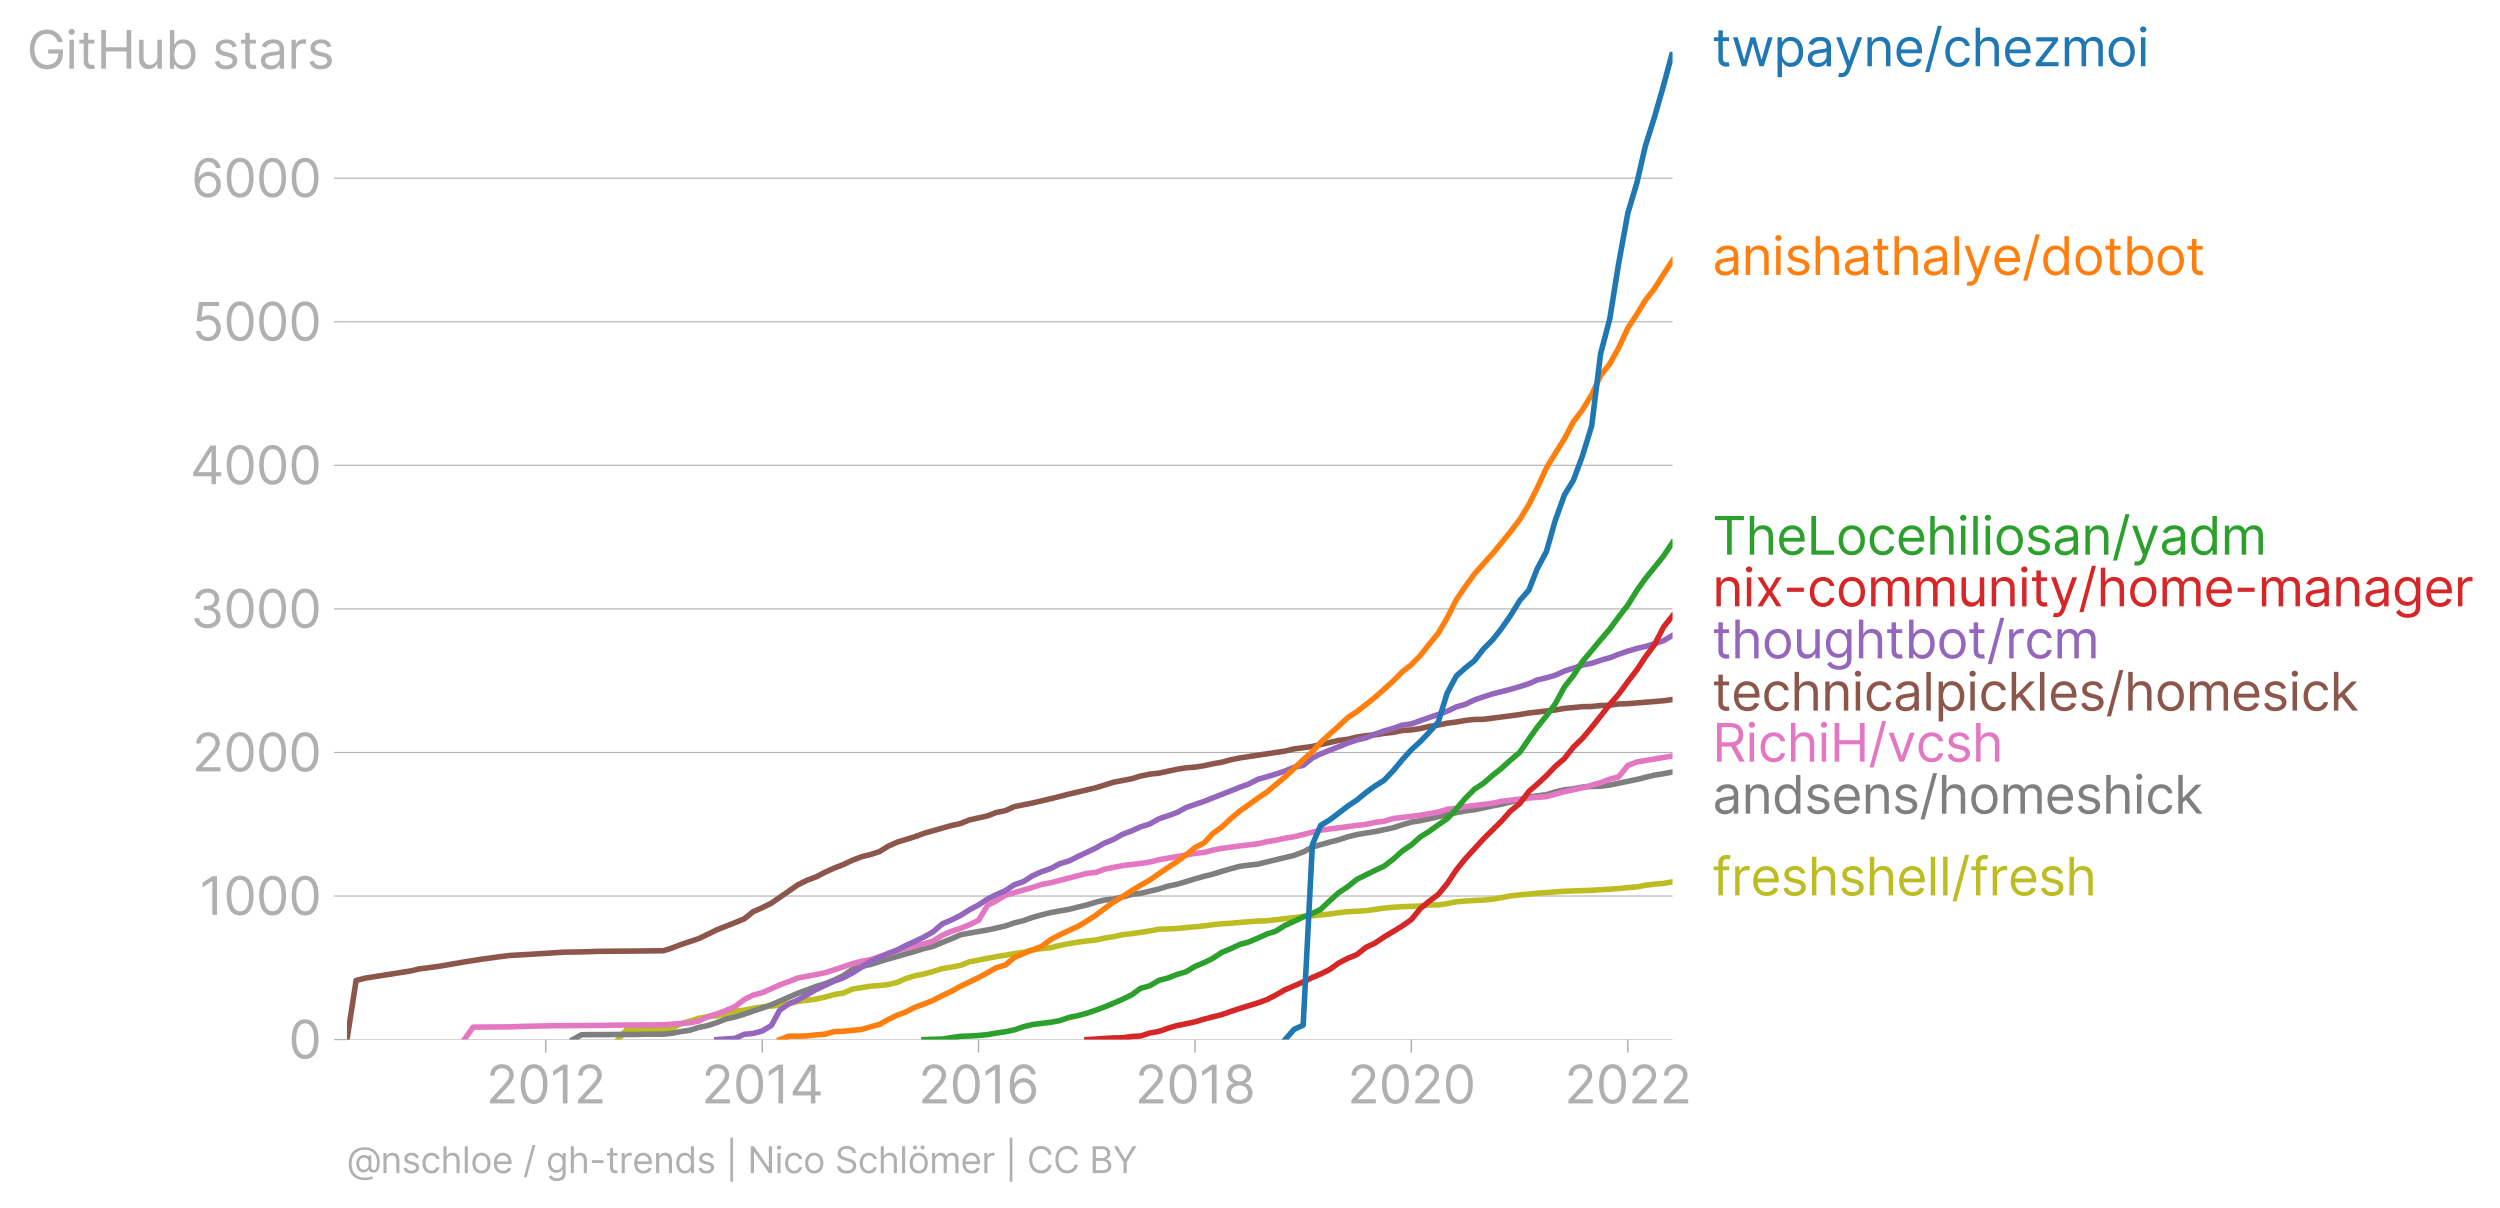 <svg xmlns:xlink="http://www.w3.org/1999/xlink" width="897.999" height="434.008" viewBox="0 0 673.499 325.506" xmlns="http://www.w3.org/2000/svg"><defs><style>*{stroke-linejoin:round;stroke-linecap:butt}</style></defs><g id="figure_1"><path d="M0 325.506h673.5V0H0v325.506z" style="fill:none" id="patch_1"/><g id="axes_1"><path d="M93.468 280.074h357.12V13.962H93.468v266.112z" style="fill:none" id="patch_2"/><g id="matplotlib.axis_1"><g id="xtick_1"><g id="line2d_1"><defs><path id="m44a14e3062" d="M0 0v3.5" style="stroke:#b0b0b0;stroke-width:.4"/></defs><use xlink:href="#m44a14e3062" x="147.016" y="280.074" style="fill:#b0b0b0;stroke:#b0b0b0;stroke-width:.4"/></g><g style="fill:#b0b0b0" transform="matrix(.14 0 0 -.14 130.918 297.256)" id="text_1"><defs><path id="Inter-Regular-32" d="M482 0h2936v500H1255v36l1045 1119c800 856 1036 1256 1036 1772 0 718-581 1291-1400 1291-815 0-1436-554-1436-1373h536c0 530 344 882 882 882 505 0 891-309 891-800 0-429-252-747-791-1336L482 409V0z" transform="scale(.016)"/><path id="Inter-Regular-30" d="M2000-64c1027 0 1618 871 1618 2391 0 1509-600 2391-1618 2391S382 3836 382 2327C382 807 973-64 2000-64zm0 500c-677 0-1073 680-1073 1891 0 1209 400 1900 1073 1900s1073-691 1073-1900c0-1211-396-1891-1073-1891z" transform="scale(.016)"/><path id="Inter-Regular-31" d="M2118 4655h-563L391 3882v-573l1136 755h28V0h563v4655z" transform="scale(.016)"/></defs><use xlink:href="#Inter-Regular-32"/><use xlink:href="#Inter-Regular-30" x="60.511"/><use xlink:href="#Inter-Regular-31" x="123.011"/><use xlink:href="#Inter-Regular-32" x="169.46"/></g></g><g id="xtick_2"><use xlink:href="#m44a14e3062" x="205.353" y="280.074" style="fill:#b0b0b0;stroke:#b0b0b0;stroke-width:.4" id="line2d_2"/><g style="fill:#b0b0b0" transform="matrix(.14 0 0 -.14 188.996 297.256)" id="text_2"><defs><path id="Inter-Regular-34" d="M373 955h2191V0h536v955h636v500h-636v3200h-682L373 1418V955zm2191 500H982v36l1545 2445h37V1455z" transform="scale(.016)"/></defs><use xlink:href="#Inter-Regular-32"/><use xlink:href="#Inter-Regular-30" x="60.511"/><use xlink:href="#Inter-Regular-31" x="123.011"/><use xlink:href="#Inter-Regular-34" x="169.46"/></g></g><g id="xtick_3"><use xlink:href="#m44a14e3062" x="263.609" y="280.074" style="fill:#b0b0b0;stroke:#b0b0b0;stroke-width:.4" id="line2d_3"/><g style="fill:#b0b0b0" transform="matrix(.14 0 0 -.14 247.381 297.256)" id="text_3"><defs><path id="Inter-Regular-36" d="M2027-64c941-11 1555 698 1555 1564 0 900-666 1545-1464 1545-479 0-891-234-1145-618h-37c3 1134 444 1791 1164 1791 491 0 786-309 891-727h555c-114 723-664 1227-1446 1227-1048 0-1691-927-1691-2573C409 425 1264-55 2027-64zm0 500c-584 0-1011 498-1009 1055 3 557 450 1054 1028 1054 570 0 990-468 990-1045 0-591-438-1064-1009-1064z" transform="scale(.016)"/></defs><use xlink:href="#Inter-Regular-32"/><use xlink:href="#Inter-Regular-30" x="60.511"/><use xlink:href="#Inter-Regular-31" x="123.011"/><use xlink:href="#Inter-Regular-36" x="169.46"/></g></g><g id="xtick_4"><use xlink:href="#m44a14e3062" x="321.945" y="280.074" style="fill:#b0b0b0;stroke:#b0b0b0;stroke-width:.4" id="line2d_4"/><g style="fill:#b0b0b0" transform="matrix(.14 0 0 -.14 305.767 297.256)" id="text_4"><defs><path id="Inter-Regular-38" d="M1973-64c929 0 1577 544 1582 1300-5 589-398 1089-900 1182v27c436 114 722 541 727 1037-5 709-600 1236-1409 1236-818 0-1414-527-1409-1236-5-496 282-923 727-1037v-27c-511-93-905-593-900-1182C386 480 1034-64 1973-64zm0 500c-639 0-1032 328-1027 828-5 525 429 900 1027 900 588 0 1023-375 1027-900-4-500-398-828-1027-828zm0 2209c-509 0-868 319-864 800-4 473 341 782 864 782 513 0 859-309 863-782-4-481-363-800-863-800z" transform="scale(.016)"/></defs><use xlink:href="#Inter-Regular-32"/><use xlink:href="#Inter-Regular-30" x="60.511"/><use xlink:href="#Inter-Regular-31" x="123.011"/><use xlink:href="#Inter-Regular-38" x="169.46"/></g></g><g id="xtick_5"><use xlink:href="#m44a14e3062" x="380.202" y="280.074" style="fill:#b0b0b0;stroke:#b0b0b0;stroke-width:.4" id="line2d_5"/><g style="fill:#b0b0b0" transform="matrix(.14 0 0 -.14 362.98 297.256)" id="text_5"><use xlink:href="#Inter-Regular-32"/><use xlink:href="#Inter-Regular-30" x="60.511"/><use xlink:href="#Inter-Regular-32" x="123.011"/><use xlink:href="#Inter-Regular-30" x="183.523"/></g></g><g id="xtick_6"><use xlink:href="#m44a14e3062" x="438.538" y="280.074" style="fill:#b0b0b0;stroke:#b0b0b0;stroke-width:.4" id="line2d_6"/><g style="fill:#b0b0b0" transform="matrix(.14 0 0 -.14 421.455 297.256)" id="text_6"><use xlink:href="#Inter-Regular-32"/><use xlink:href="#Inter-Regular-30" x="60.511"/><use xlink:href="#Inter-Regular-32" x="123.011"/><use xlink:href="#Inter-Regular-32" x="183.523"/></g></g></g><g id="matplotlib.axis_2"><g id="ytick_1"><path d="M93.468 280.074h357.12" clip-path="url(#pc94236da63)" style="fill:none;stroke:#b0b0b0;stroke-width:.3;stroke-linecap:square" id="line2d_7"/><g id="line2d_8"><defs><path id="m92621bc87a" d="M0 0h-3.5" style="stroke:#b0b0b0;stroke-width:.3"/></defs><use xlink:href="#m92621bc87a" x="93.468" y="280.074" style="fill:#b0b0b0;stroke:#b0b0b0;stroke-width:.3"/></g><use xlink:href="#Inter-Regular-30" style="fill:#b0b0b0" transform="matrix(.14 0 0 -.14 77.718 285.165)" id="text_7"/></g><g id="ytick_2"><path d="M93.468 241.394h357.12" clip-path="url(#pc94236da63)" style="fill:none;stroke:#b0b0b0;stroke-width:.3;stroke-linecap:square" id="line2d_9"/><use xlink:href="#m92621bc87a" x="93.468" y="241.394" style="fill:#b0b0b0;stroke:#b0b0b0;stroke-width:.3" id="line2d_10"/><g style="fill:#b0b0b0" transform="matrix(.14 0 0 -.14 53.715 246.486)" id="text_8"><use xlink:href="#Inter-Regular-31"/><use xlink:href="#Inter-Regular-30" x="46.449"/><use xlink:href="#Inter-Regular-30" x="108.949"/><use xlink:href="#Inter-Regular-30" x="171.449"/></g></g><g id="ytick_3"><path d="M93.468 202.715h357.12" clip-path="url(#pc94236da63)" style="fill:none;stroke:#b0b0b0;stroke-width:.3;stroke-linecap:square" id="line2d_11"/><use xlink:href="#m92621bc87a" x="93.468" y="202.715" style="fill:#b0b0b0;stroke:#b0b0b0;stroke-width:.3" id="line2d_12"/><g style="fill:#b0b0b0" transform="matrix(.14 0 0 -.14 51.746 207.807)" id="text_9"><use xlink:href="#Inter-Regular-32"/><use xlink:href="#Inter-Regular-30" x="60.511"/><use xlink:href="#Inter-Regular-30" x="123.011"/><use xlink:href="#Inter-Regular-30" x="185.511"/></g></g><g id="ytick_4"><path d="M93.468 164.036h357.12" clip-path="url(#pc94236da63)" style="fill:none;stroke:#b0b0b0;stroke-width:.3;stroke-linecap:square" id="line2d_13"/><use xlink:href="#m92621bc87a" x="93.468" y="164.036" style="fill:#b0b0b0;stroke:#b0b0b0;stroke-width:.3" id="line2d_14"/><g style="fill:#b0b0b0" transform="matrix(.14 0 0 -.14 51.309 169.128)" id="text_10"><defs><path id="Inter-Regular-33" d="M2055-64c902 0 1572 566 1572 1328 0 591-350 1020-936 1118v36c470 143 764 530 764 1055 0 659-521 1245-1382 1245-805 0-1473-495-1500-1227h545c21 464 462 736 946 736 513 0 845-311 845-782 0-490-384-809-936-809h-373v-500h373c707 0 1100-359 1100-872 0-494-430-828-1027-828-539 0-966 278-1000 728H473C507 432 1152-64 2055-64z" transform="scale(.016)"/></defs><use xlink:href="#Inter-Regular-33"/><use xlink:href="#Inter-Regular-30" x="63.636"/><use xlink:href="#Inter-Regular-30" x="126.136"/><use xlink:href="#Inter-Regular-30" x="188.636"/></g></g><g id="ytick_5"><path d="M93.468 125.357h357.12" clip-path="url(#pc94236da63)" style="fill:none;stroke:#b0b0b0;stroke-width:.3;stroke-linecap:square" id="line2d_15"/><use xlink:href="#m92621bc87a" x="93.468" y="125.357" style="fill:#b0b0b0;stroke:#b0b0b0;stroke-width:.3" id="line2d_16"/><g style="fill:#b0b0b0" transform="matrix(.14 0 0 -.14 51.23 130.449)" id="text_11"><use xlink:href="#Inter-Regular-34"/><use xlink:href="#Inter-Regular-30" x="64.205"/><use xlink:href="#Inter-Regular-30" x="126.705"/><use xlink:href="#Inter-Regular-30" x="189.205"/></g></g><g id="ytick_6"><path d="M93.468 86.678h357.12" clip-path="url(#pc94236da63)" style="fill:none;stroke:#b0b0b0;stroke-width:.3;stroke-linecap:square" id="line2d_17"/><use xlink:href="#m92621bc87a" x="93.468" y="86.678" style="fill:#b0b0b0;stroke:#b0b0b0;stroke-width:.3" id="line2d_18"/><g style="fill:#b0b0b0" transform="matrix(.14 0 0 -.14 51.707 91.77)" id="text_12"><defs><path id="Inter-Regular-35" d="M1936-64c887 0 1537 655 1537 1546 0 902-627 1563-1482 1563-314 0-618-111-809-263h-27l163 1373h1946v500H846L564 2364l527-64c193 139 523 239 809 236 593-4 1027-454 1027-1063 0-598-418-1037-991-1037-477 0-856 307-900 728H491C525 455 1136-64 1936-64z" transform="scale(.016)"/></defs><use xlink:href="#Inter-Regular-35"/><use xlink:href="#Inter-Regular-30" x="60.795"/><use xlink:href="#Inter-Regular-30" x="123.295"/><use xlink:href="#Inter-Regular-30" x="185.796"/></g></g><g id="ytick_7"><path d="M93.468 48h357.12" clip-path="url(#pc94236da63)" style="fill:none;stroke:#b0b0b0;stroke-width:.3;stroke-linecap:square" id="line2d_19"/><use xlink:href="#m92621bc87a" x="93.468" y="47.999" style="fill:#b0b0b0;stroke:#b0b0b0;stroke-width:.3" id="line2d_20"/><g style="fill:#b0b0b0" transform="matrix(.14 0 0 -.14 51.488 53.09)" id="text_13"><use xlink:href="#Inter-Regular-36"/><use xlink:href="#Inter-Regular-30" x="62.358"/><use xlink:href="#Inter-Regular-30" x="124.858"/><use xlink:href="#Inter-Regular-30" x="187.358"/></g></g><g style="fill:#b0b0b0" transform="matrix(.14 0 0 -.14 7.2 18.525)" id="text_14"><defs><path id="Inter-Regular-47" d="M3746 3200h581c-172 900-927 1518-1909 1518-1193 0-2036-918-2036-2391C382 855 1218-64 2455-64c1109 0 1900 739 1900 1891v500H2582v-500h1227c-16-836-566-1363-1354-1363-864 0-1528 654-1528 1863s664 1864 1491 1864c673 0 1130-380 1328-991z" transform="scale(.016)"/><path id="Inter-Regular-69" d="M491 0h536v3491H491V0zm273 4073c209 0 382 163 382 363s-173 364-382 364-382-164-382-364 173-363 382-363z" transform="scale(.016)"/><path id="Inter-Regular-74" d="M2009 3491h-745v836H727v-836H200v-455h527V855c0-610 491-900 946-900 200 0 327 36 400 63l-109 482c-46-9-118-27-237-27-236 0-463 72-463 527v2036h745v455z" transform="scale(.016)"/><path id="Inter-Regular-48" d="M564 0h563v2082h2482V0h564v4655h-564V2582H1127v2073H564V0z" transform="scale(.016)"/><path id="Inter-Regular-75" d="M2691 1427c0-654-500-954-900-954-445 0-764 327-764 836v2182H491V1273C491 382 964-45 1618-45c528 0 873 281 1037 636h36V0h536v3491h-536V1427z" transform="scale(.016)"/><path id="Inter-Regular-62" d="M564 0h518v536h64c118-191 345-609 1018-609 872 0 1482 700 1482 1809 0 1100-610 1800-1491 1800-682 0-891-418-1009-600h-46v1719H564V0zm527 1745c0 782 345 1310 1000 1310 682 0 1018-573 1018-1310 0-745-345-1336-1018-1336-645 0-1000 546-1000 1336z" transform="scale(.016)"/><path id="Inter-Regular-73" d="M2964 2709c-168 496-546 827-1237 827-736 0-1281-418-1281-1009 0-482 286-804 927-954l582-137c352-81 518-250 518-491 0-300-318-545-818-545-439 0-714 189-809 564L336 836C461 243 950-73 1664-73c811 0 1363 443 1363 1046 0 486-304 793-927 945l-518 127c-414 103-600 241-600 510 0 300 318 518 745 518 469 0 662-259 755-500l482 136z" transform="scale(.016)"/><path id="Inter-Regular-61" d="M1518-82c609 0 928 327 1037 555h27V0h536v2300c0 1109-845 1236-1291 1236-527 0-1127-181-1400-818l509-182c119 255 398 528 910 528 493 0 736-262 736-709v-19c0-259-264-236-900-318-648-84-1355-227-1355-1027C327 309 855-82 1518-82zm82 482c-427 0-736 191-736 564 0 409 372 536 791 591 227 27 836 90 927 200v-491c0-437-346-864-982-864z" transform="scale(.016)"/><path id="Inter-Regular-72" d="M491 0h536v2209c0 473 373 818 882 818 143 0 291-27 327-36v545c-61 5-202 9-281 9-419 0-782-236-909-581h-37v527H491V0z" transform="scale(.016)"/></defs><use xlink:href="#Inter-Regular-47"/><use xlink:href="#Inter-Regular-69" x="74.29"/><use xlink:href="#Inter-Regular-74" x="98.011"/><use xlink:href="#Inter-Regular-48" x="134.375"/><use xlink:href="#Inter-Regular-75" x="208.381"/><use xlink:href="#Inter-Regular-62" x="266.477"/><use xlink:href="#Inter-Regular-20" x="328.551"/><use xlink:href="#Inter-Regular-73" x="356.676"/><use xlink:href="#Inter-Regular-74" x="408.949"/><use xlink:href="#Inter-Regular-61" x="445.313"/><use xlink:href="#Inter-Regular-72" x="501.705"/><use xlink:href="#Inter-Regular-73" x="538.921"/></g></g><path d="m166.489 280.074 2.394-2.747H178.698l2.235-.27 2.474-1.238 2.394-.735 2.474-.774 2.394-.386 2.474-.271 2.474-.619 2.394-.619 2.474-.27 2.394-.503 2.474-.387 2.474-.232 2.234-.271 2.474-.387 2.394-.58 2.474-.31 2.394-.309 2.474-.541 2.474-.697 2.394-.386 2.474-1.083 2.394-.387 2.474-.387 2.474-.193 2.234-.233 2.474-.58 2.394-1.083 2.474-.735 2.394-.464 2.474-.696 2.474-.774 2.394-.386 2.474-.465 2.394-.966 2.474-.465 2.474-.502 2.314-.426 2.474-.387 2.394-.425 2.474-.348 2.394-.62 2.474-.386 2.474-.232 2.394-.619 2.474-.464 2.394-.426 2.474-.309 2.474-.27 2.235-.504 2.474-.386 2.394-.542 2.474-.27 2.394-.349 2.474-.386 2.473-.465 2.395-.077 2.473-.116 2.395-.232 2.473-.232 2.474-.232 2.235-.31 2.474-.27 2.394-.116 2.474-.233 2.394-.193 2.474-.193 2.474-.078 2.394-.27 2.474-.31 2.394-.232 2.474-.348 2.474-.155 2.234-.232 2.474-.27 2.394-.349 2.474-.27 2.394-.117 2.474-.154 2.474-.348 2.394-.348 2.474-.233 2.394-.154 2.474-.078 2.474-.116 2.314-.27h2.474l2.394-.349 2.474-.502 2.394-.194 2.474-.154 2.474-.116 2.394-.233 2.474-.425 2.394-.464 2.474-.27 2.474-.233 2.234-.232 2.474-.155 2.394-.193 2.474-.155 2.394-.116 2.474-.077 2.474-.078 2.394-.154 2.474-.155 2.394-.155 2.474-.27 2.474-.194 2.235-.425 2.473-.31 2.395-.193 2.473-.426" clip-path="url(#pc94236da63)" style="fill:none;stroke:#bcbd22;stroke-width:1.5;stroke-linecap:square" id="line2d_21"/><path d="m154.279 280.074 2.394-1.316 2.474-.038h4.868l2.474-.039h4.868l2.394-.077h4.947l2.235-.232 2.474-.464 2.394-.349 2.474-.773 2.394-.503 2.474-.812 2.474-.967 2.394-.542 2.474-.735 2.394-.85 2.474-.813 2.474-.89 2.234-.966 2.474-1.083 2.394-1.045 2.474-.89 2.394-.928 2.474-.735 2.474-1.005 2.394-1.16 2.474-1.703 2.394-.812 2.474-.503 2.474-.773 2.234-.696 2.474-.697 2.394-.696 2.474-.696 2.394-.774 2.474-.58 2.474-1.044 2.394-.967 2.474-1.083 2.394-.464 2.474-.426 2.474-.425 2.314-.503 2.474-.58 2.394-.813 2.474-.618 2.394-.851 2.474-.697 2.474-.618 2.394-.426 2.474-.425 2.394-.62 2.474-.58 2.474-.773 2.235-.541 2.474-.271 2.394-.542 2.474-.696 2.394-.31 2.474-.58 2.473-.58 2.395-.773 2.473-.503 2.395-.696 2.473-.774 2.474-.696 2.235-.542 2.474-.773 2.394-.697 2.474-.657 2.394-.31 2.474-.27 2.474-.62 2.394-.58 2.474-.58 2.394-.58 2.474-.928 2.474-1.315 2.234-.658 2.474-.696 2.394-.619 2.474-.812 2.394-.58 2.474-.426 2.474-.386 2.394-.503 2.474-.542 2.394-.773 2.474-.735 2.474-.387 2.314-.503 2.474-.58 2.394-.503 2.474-.58 2.394-.464 2.474-.31 2.474-.502 2.394-.542 2.474-.464 2.394-.58 2.474-.58 2.474-.774 2.234-.31 2.474-.309 2.394-.735 2.474-.58 2.394-.27 2.474-.465 2.474-.155 2.394-.077 2.474-.31 2.394-.502 2.474-.503 2.474-.503 2.235-.58 2.473-.58 2.395-.387 2.473-.464" clip-path="url(#pc94236da63)" style="fill:none;stroke:#7f7f7f;stroke-width:1.5;stroke-linecap:square" id="line2d_22"/><path d="m125.07 280.074 2.395-3.366 9.815-.077 4.868-.155 7.342-.154 12.05-.078 4.949-.077 7.262-.039 4.947-.038 7.103-.542 2.474-.503 2.394-1.16 2.474-.735 2.474-.928 2.394-1.045 2.474-1.895 2.394-1.199 2.474-.657 4.708-2.09 4.868-1.856 7.342-1.43 4.868-1.587 2.474-.85 2.394-.62 2.474-.464 4.708-1.586 2.474-.85 4.868-1.354 2.394-.464 2.474-.774 2.474-1.547 2.394-1.044 2.474-.813 2.394-.967 2.474-1.199 2.474-4.061 2.314-1.2 2.474-1.508 7.262-2.088 2.474-.813 2.474-.464 9.736-2.514 2.474-.27 2.235-.851 4.868-.967 4.868-.58 2.474-.387 2.473-.62 9.736-1.701 2.474-.27 2.235-.581 2.474-.503 4.868-.658 4.868-.58 2.474-.58 2.394-.387 2.474-.541 2.394-.387 7.182-1.78 9.736-1.276 2.474-.27 2.474-.542 2.394-.31 2.474-.734 7.342-.89 4.788-.85 2.394-.736 2.474-.27 2.394-.465 7.342-.89 2.474-.54 7.342-.89 4.708-.348 4.868-1.354 4.868-1.045 4.868-1.392 2.474-.928 2.394-.62 2.474-3.093 2.474-.929 9.576-1.624h0" clip-path="url(#pc94236da63)" style="fill:none;stroke:#e377c2;stroke-width:1.5;stroke-linecap:square" id="line2d_23"/><g style="fill:#1f77b4" transform="matrix(.14 0 0 -.14 461.302 17.86)" id="text_15"><defs><path id="Inter-Regular-77" d="M1282 0h527l764 2682h54L3391 0h527l1064 3491h-564L3664 827h-37l-736 2664h-573L1573 818h-37L782 3491H218L1282 0z" transform="scale(.016)"/><path id="Inter-Regular-70" d="M491-1309h536V536h46c118-191 345-609 1018-609 873 0 1482 700 1482 1809 0 1100-609 1800-1491 1800-682 0-891-418-1009-600h-64v555H491v-4800zm527 3054c0 782 346 1310 1000 1310 682 0 1018-573 1018-1310 0-745-345-1336-1018-1336-645 0-1000 546-1000 1336z" transform="scale(.016)"/><path id="Inter-Regular-79" d="M836-1309c485 0 825 257 1028 800l1482 4000h-582L1800 709h-36L800 3491H218L1509-18l-100-273c-195-532-436-582-827-482l-136-472c54-28 209-64 390-64z" transform="scale(.016)"/><path id="Inter-Regular-6e" d="M1027 2100c0 609 378 955 891 955 498 0 800-325 800-873V0h537v2218c0 891-475 1318-1182 1318-527 0-855-236-1018-591h-46v546H491V0h536v2100z" transform="scale(.016)"/><path id="Inter-Regular-65" d="M1955-73c709 0 1227 355 1391 882l-519 146c-136-364-452-546-872-546-630 0-1064 407-1089 1155h2534v227c0 1300-773 1745-1500 1745-945 0-1573-745-1573-1818S946-73 1955-73zM866 2027c36 543 420 1028 1034 1028 582 0 955-437 955-1028H866z" transform="scale(.016)"/><path id="Inter-Regular-2f" d="M2136 4873h-490L146-700h490l1500 5573z" transform="scale(.016)"/><path id="Inter-Regular-63" d="M1909-73c773 0 1282 473 1373 1091h-536c-100-382-419-609-837-609-636 0-1045 527-1045 1336 0 791 418 1310 1045 1310 473 0 755-291 837-610h536c-91 655-646 1091-1382 1091-945 0-1573-745-1573-1809C327 682 927-73 1909-73z" transform="scale(.016)"/><path id="Inter-Regular-68" d="M1027 2100c0 609 389 955 919 955 504 0 809-319 809-873V0h536v2218c0 898-477 1318-1191 1318-550 0-864-229-1027-591h-46v1710H491V0h536v2100z" transform="scale(.016)"/><path id="Inter-Regular-7a" d="M391 0h2736v500H1136v36l1928 2528v427H455v-500h1918v-36L391 409V0z" transform="scale(.016)"/><path id="Inter-Regular-6d" d="M491 0h536v2182c0 511 373 873 791 873 407 0 691-266 691-664V0h546v2273c0 450 281 782 772 782 382 0 709-203 709-719V0h537v2336c0 821-441 1200-1064 1200-500 0-866-229-1045-591h-37c-172 373-477 591-936 591-455 0-791-218-936-591h-46v546H491V0z" transform="scale(.016)"/><path id="Inter-Regular-6f" d="M1909-73c946 0 1582 718 1582 1800 0 1091-636 1809-1582 1809-945 0-1582-718-1582-1809C327 645 964-73 1909-73zm0 482c-718 0-1045 618-1045 1318s327 1328 1045 1328 1046-628 1046-1328S2627 409 1909 409z" transform="scale(.016)"/></defs><use xlink:href="#Inter-Regular-74"/><use xlink:href="#Inter-Regular-77" x="36.364"/><use xlink:href="#Inter-Regular-70" x="117.614"/><use xlink:href="#Inter-Regular-61" x="178.551"/><use xlink:href="#Inter-Regular-79" x="234.943"/><use xlink:href="#Inter-Regular-6e" x="290.625"/><use xlink:href="#Inter-Regular-65" x="349.148"/><use xlink:href="#Inter-Regular-2f" x="407.386"/><use xlink:href="#Inter-Regular-63" x="443.04"/><use xlink:href="#Inter-Regular-68" x="498.864"/><use xlink:href="#Inter-Regular-65" x="557.955"/><use xlink:href="#Inter-Regular-7a" x="616.193"/><use xlink:href="#Inter-Regular-6d" x="670.313"/><use xlink:href="#Inter-Regular-6f" x="757.244"/><use xlink:href="#Inter-Regular-69" x="816.904"/></g><g style="fill:#ff7f0e" transform="matrix(.14 0 0 -.14 461.302 74.06)" id="text_16"><defs><path id="Inter-Regular-6c" d="M1027 4655H491V0h536v4655z" transform="scale(.016)"/><path id="Inter-Regular-64" d="M1809-73c673 0 900 418 1018 609h64V0h518v4655h-536V2936h-46c-118 182-327 600-1009 600-882 0-1491-700-1491-1800C327 627 936-73 1809-73zm73 482c-673 0-1018 591-1018 1336 0 737 336 1310 1018 1310 654 0 1000-528 1000-1310 0-790-355-1336-1000-1336z" transform="scale(.016)"/></defs><use xlink:href="#Inter-Regular-61"/><use xlink:href="#Inter-Regular-6e" x="56.392"/><use xlink:href="#Inter-Regular-69" x="114.915"/><use xlink:href="#Inter-Regular-73" x="138.636"/><use xlink:href="#Inter-Regular-68" x="190.909"/><use xlink:href="#Inter-Regular-61" x="250"/><use xlink:href="#Inter-Regular-74" x="306.392"/><use xlink:href="#Inter-Regular-68" x="342.756"/><use xlink:href="#Inter-Regular-61" x="401.847"/><use xlink:href="#Inter-Regular-6c" x="458.239"/><use xlink:href="#Inter-Regular-79" x="481.96"/><use xlink:href="#Inter-Regular-65" x="537.642"/><use xlink:href="#Inter-Regular-2f" x="595.881"/><use xlink:href="#Inter-Regular-64" x="631.534"/><use xlink:href="#Inter-Regular-6f" x="693.608"/><use xlink:href="#Inter-Regular-74" x="753.267"/><use xlink:href="#Inter-Regular-62" x="789.631"/><use xlink:href="#Inter-Regular-6f" x="851.705"/><use xlink:href="#Inter-Regular-74" x="911.364"/></g><g style="fill:#2ca02c" transform="matrix(.14 0 0 -.14 461.302 149.431)" id="text_17"><defs><path id="Inter-Regular-54" d="M309 4155h1464V0h563v4155h1464v500H309v-500z" transform="scale(.016)"/><path id="Inter-Regular-4c" d="M564 0h2727v500H1127v4155H564V0z" transform="scale(.016)"/></defs><use xlink:href="#Inter-Regular-54"/><use xlink:href="#Inter-Regular-68" x="64.205"/><use xlink:href="#Inter-Regular-65" x="123.295"/><use xlink:href="#Inter-Regular-4c" x="181.534"/><use xlink:href="#Inter-Regular-6f" x="237.784"/><use xlink:href="#Inter-Regular-63" x="297.443"/><use xlink:href="#Inter-Regular-65" x="353.267"/><use xlink:href="#Inter-Regular-68" x="411.506"/><use xlink:href="#Inter-Regular-69" x="470.597"/><use xlink:href="#Inter-Regular-6c" x="494.318"/><use xlink:href="#Inter-Regular-69" x="518.04"/><use xlink:href="#Inter-Regular-6f" x="541.761"/><use xlink:href="#Inter-Regular-73" x="601.421"/><use xlink:href="#Inter-Regular-61" x="653.693"/><use xlink:href="#Inter-Regular-6e" x="710.085"/><use xlink:href="#Inter-Regular-2f" x="768.608"/><use xlink:href="#Inter-Regular-79" x="804.262"/><use xlink:href="#Inter-Regular-61" x="859.943"/><use xlink:href="#Inter-Regular-64" x="916.335"/><use xlink:href="#Inter-Regular-6d" x="978.409"/></g><g style="fill:#d62728" transform="matrix(.14 0 0 -.14 461.302 163.351)" id="text_18"><defs><path id="Inter-Regular-78" d="M891 3491H273l1109-1746L273 0h618l836 1355L2564 0h618L2055 1745l1127 1746h-618l-837-1427-836 1427z" transform="scale(.016)"/><path id="Inter-Regular-2d" d="M2491 2245H455v-500h2036v500z" transform="scale(.016)"/><path id="Inter-Regular-67" d="M1900-1382c836 0 1509 382 1509 1282v3591h-518v-555h-55c-118 182-336 600-1018 600-882 0-1491-700-1491-1772C327 673 964 55 1809 55c682 0 900 400 1018 590h46V-64c0-581-409-845-973-845-634 0-857 334-1000 527L473-682c218-366 648-700 1427-700zm-18 1918c-673 0-1018 509-1018 1237 0 709 336 1282 1018 1282 654 0 1000-528 1000-1282 0-773-355-1237-1000-1237z" transform="scale(.016)"/></defs><use xlink:href="#Inter-Regular-6e"/><use xlink:href="#Inter-Regular-69" x="58.523"/><use xlink:href="#Inter-Regular-78" x="82.244"/><use xlink:href="#Inter-Regular-2d" x="136.222"/><use xlink:href="#Inter-Regular-63" x="182.244"/><use xlink:href="#Inter-Regular-6f" x="238.068"/><use xlink:href="#Inter-Regular-6d" x="297.727"/><use xlink:href="#Inter-Regular-6d" x="384.659"/><use xlink:href="#Inter-Regular-75" x="471.591"/><use xlink:href="#Inter-Regular-6e" x="529.688"/><use xlink:href="#Inter-Regular-69" x="588.21"/><use xlink:href="#Inter-Regular-74" x="611.932"/><use xlink:href="#Inter-Regular-79" x="648.296"/><use xlink:href="#Inter-Regular-2f" x="703.977"/><use xlink:href="#Inter-Regular-68" x="739.631"/><use xlink:href="#Inter-Regular-6f" x="798.722"/><use xlink:href="#Inter-Regular-6d" x="858.381"/><use xlink:href="#Inter-Regular-65" x="945.313"/><use xlink:href="#Inter-Regular-2d" x="1003.551"/><use xlink:href="#Inter-Regular-6d" x="1049.574"/><use xlink:href="#Inter-Regular-61" x="1136.506"/><use xlink:href="#Inter-Regular-6e" x="1192.898"/><use xlink:href="#Inter-Regular-61" x="1251.421"/><use xlink:href="#Inter-Regular-67" x="1307.813"/><use xlink:href="#Inter-Regular-65" x="1368.75"/><use xlink:href="#Inter-Regular-72" x="1426.989"/></g><g style="fill:#9467bd" transform="matrix(.14 0 0 -.14 461.302 177.351)" id="text_19"><use xlink:href="#Inter-Regular-74"/><use xlink:href="#Inter-Regular-68" x="36.364"/><use xlink:href="#Inter-Regular-6f" x="95.455"/><use xlink:href="#Inter-Regular-75" x="155.114"/><use xlink:href="#Inter-Regular-67" x="213.21"/><use xlink:href="#Inter-Regular-68" x="274.148"/><use xlink:href="#Inter-Regular-74" x="333.239"/><use xlink:href="#Inter-Regular-62" x="369.602"/><use xlink:href="#Inter-Regular-6f" x="431.676"/><use xlink:href="#Inter-Regular-74" x="491.335"/><use xlink:href="#Inter-Regular-2f" x="527.699"/><use xlink:href="#Inter-Regular-72" x="563.352"/><use xlink:href="#Inter-Regular-63" x="600.568"/><use xlink:href="#Inter-Regular-6d" x="656.392"/></g><g style="fill:#8c564b" transform="matrix(.14 0 0 -.14 461.302 191.431)" id="text_20"><defs><path id="Inter-Regular-6b" d="M491 0h536v1307l375 348L2709 0h682L1807 2000l1475 1491h-664L1091 1936h-64v2719H491V0z" transform="scale(.016)"/></defs><use xlink:href="#Inter-Regular-74"/><use xlink:href="#Inter-Regular-65" x="36.364"/><use xlink:href="#Inter-Regular-63" x="94.602"/><use xlink:href="#Inter-Regular-68" x="150.426"/><use xlink:href="#Inter-Regular-6e" x="209.517"/><use xlink:href="#Inter-Regular-69" x="268.04"/><use xlink:href="#Inter-Regular-63" x="291.761"/><use xlink:href="#Inter-Regular-61" x="347.585"/><use xlink:href="#Inter-Regular-6c" x="403.977"/><use xlink:href="#Inter-Regular-70" x="427.699"/><use xlink:href="#Inter-Regular-69" x="488.636"/><use xlink:href="#Inter-Regular-63" x="512.358"/><use xlink:href="#Inter-Regular-6b" x="568.182"/><use xlink:href="#Inter-Regular-6c" x="622.585"/><use xlink:href="#Inter-Regular-65" x="646.307"/><use xlink:href="#Inter-Regular-73" x="704.546"/><use xlink:href="#Inter-Regular-2f" x="756.818"/><use xlink:href="#Inter-Regular-68" x="792.472"/><use xlink:href="#Inter-Regular-6f" x="851.563"/><use xlink:href="#Inter-Regular-6d" x="911.222"/><use xlink:href="#Inter-Regular-65" x="998.154"/><use xlink:href="#Inter-Regular-73" x="1056.392"/><use xlink:href="#Inter-Regular-69" x="1108.665"/><use xlink:href="#Inter-Regular-63" x="1132.387"/><use xlink:href="#Inter-Regular-6b" x="1188.21"/></g><g style="fill:#e377c2" transform="matrix(.14 0 0 -.14 461.302 205.193)" id="text_21"><defs><path id="Inter-Regular-52" d="M564 0h563v1818h1019c40 0 79 0 118 2L3246 0h654L2848 1923c593 202 870 686 870 1304 0 823-491 1428-1582 1428H564V0zm563 2327v1828h991c755 0 1046-369 1046-928s-291-900-1037-900H1127z" transform="scale(.016)"/><path id="Inter-Regular-76" d="M3346 3491h-582L1800 709h-36L800 3491H218L1509 0h546l1291 3491z" transform="scale(.016)"/></defs><use xlink:href="#Inter-Regular-52"/><use xlink:href="#Inter-Regular-69" x="63.92"/><use xlink:href="#Inter-Regular-63" x="87.642"/><use xlink:href="#Inter-Regular-68" x="143.466"/><use xlink:href="#Inter-Regular-69" x="202.557"/><use xlink:href="#Inter-Regular-48" x="226.278"/><use xlink:href="#Inter-Regular-2f" x="300.284"/><use xlink:href="#Inter-Regular-76" x="335.938"/><use xlink:href="#Inter-Regular-63" x="391.619"/><use xlink:href="#Inter-Regular-73" x="447.443"/><use xlink:href="#Inter-Regular-68" x="499.716"/></g><g style="fill:#7f7f7f" transform="matrix(.14 0 0 -.14 461.302 219.193)" id="text_22"><use xlink:href="#Inter-Regular-61"/><use xlink:href="#Inter-Regular-6e" x="56.392"/><use xlink:href="#Inter-Regular-64" x="114.915"/><use xlink:href="#Inter-Regular-73" x="176.989"/><use xlink:href="#Inter-Regular-65" x="229.261"/><use xlink:href="#Inter-Regular-6e" x="287.5"/><use xlink:href="#Inter-Regular-73" x="346.023"/><use xlink:href="#Inter-Regular-2f" x="398.296"/><use xlink:href="#Inter-Regular-68" x="433.949"/><use xlink:href="#Inter-Regular-6f" x="493.04"/><use xlink:href="#Inter-Regular-6d" x="552.699"/><use xlink:href="#Inter-Regular-65" x="639.631"/><use xlink:href="#Inter-Regular-73" x="697.869"/><use xlink:href="#Inter-Regular-68" x="750.142"/><use xlink:href="#Inter-Regular-69" x="809.233"/><use xlink:href="#Inter-Regular-63" x="832.955"/><use xlink:href="#Inter-Regular-6b" x="888.779"/></g><g style="fill:#bcbd22" transform="matrix(.14 0 0 -.14 461.302 241.225)" id="text_23"><defs><path id="Inter-Regular-66" d="M2046 3491h-782v354c0 346 145 528 500 528 154 0 245-37 300-55l154 464c-82 36-245 91-509 91-500 0-982-300-982-900v-482H164v-455h563V0h537v3036h782v455z" transform="scale(.016)"/></defs><use xlink:href="#Inter-Regular-66"/><use xlink:href="#Inter-Regular-72" x="36.08"/><use xlink:href="#Inter-Regular-65" x="73.295"/><use xlink:href="#Inter-Regular-73" x="131.534"/><use xlink:href="#Inter-Regular-68" x="183.807"/><use xlink:href="#Inter-Regular-73" x="242.898"/><use xlink:href="#Inter-Regular-68" x="295.171"/><use xlink:href="#Inter-Regular-65" x="354.261"/><use xlink:href="#Inter-Regular-6c" x="412.5"/><use xlink:href="#Inter-Regular-6c" x="436.222"/><use xlink:href="#Inter-Regular-2f" x="459.943"/><use xlink:href="#Inter-Regular-66" x="495.597"/><use xlink:href="#Inter-Regular-72" x="531.676"/><use xlink:href="#Inter-Regular-65" x="568.892"/><use xlink:href="#Inter-Regular-73" x="627.131"/><use xlink:href="#Inter-Regular-68" x="679.404"/></g><g style="fill:#b0b0b0" transform="matrix(.097 0 0 -.097 93.468 316.029)" id="text_24"><defs><path id="Inter-Regular-40" d="M3173-1227c463 0 1054 136 1336 254l-127 418c-164-54-691-236-1191-236C1636-791 809 82 809 1627c0 1518 846 2428 2273 2428 1445 0 2127-1019 2127-2037 0-1036-109-1500-573-1500-272 0-418 227-418 482v2055h-482v-255h-27c-63 200-418 373-873 327-681-72-1200-636-1200-1454 0-864 410-1528 1200-1555 519-18 791 237 900 500h28c54-391 545-527 863-527 964 0 1055 1036 1055 1918 0 1246-873 2473-2573 2473-1754 0-2800-1064-2800-2837 0-1836 1009-2872 2864-2872zM2909 582c-591 0-800 536-800 1118 0 527 300 982 818 982 546 0 837-218 837-982 0-755-246-1118-855-1118z" transform="scale(.016)"/><path id="Inter-Regular-7c" d="M1273 6155H818v-7655h455v7655z" transform="scale(.016)"/><path id="Inter-Regular-4e" d="M4255 4655h-555V991h-45L1109 4655H564V0h563v3655h46L3709 0h546v4655z" transform="scale(.016)"/><path id="Inter-Regular-53" d="M3109 3491h546c-25 702-673 1227-1573 1227-891 0-1591-518-1591-1300 0-627 455-1000 1182-1209l573-164c490-136 927-309 927-772 0-509-491-846-1137-846-554 0-1045 246-1090 773H364C418 436 1036-82 2036-82c1073 0 1682 591 1682 1346 0 872-827 1154-1309 1281l-473 128c-345 91-900 272-900 772 0 446 410 773 1028 773 563 0 991-268 1045-727z" transform="scale(.016)"/><path id="Inter-Regular-f6" d="M1909-73c946 0 1582 718 1582 1800 0 1091-636 1809-1582 1809-945 0-1582-718-1582-1809C327 645 964-73 1909-73zm0 482c-718 0-1045 618-1045 1318s327 1328 1045 1328 1046-628 1046-1328S2627 409 1909 409zm-654 3664c209 0 363 172 363 363 0 209-154 364-363 364-191 0-364-155-364-364 0-191 173-363 364-363zm1309 0c209 0 363 172 363 363 0 209-154 364-363 364-191 0-364-155-364-364 0-191 173-363 364-363z" transform="scale(.016)"/><path id="Inter-Regular-43" d="M4309 3200c-173 955-936 1518-1873 1518-1190 0-2054-918-2054-2391C382 855 1246-64 2436-64c937 0 1700 564 1873 1519h-563c-137-646-691-991-1310-991-845 0-1509 654-1509 1863s664 1864 1509 1864c619 0 1173-346 1310-991h563z" transform="scale(.016)"/><path id="Inter-Regular-42" d="M564 0h1682c1100 0 1554 536 1554 1236 0 737-509 1137-936 1164v45c400 110 754 373 754 973 0 682-454 1237-1427 1237H564V0zm563 500v1618h1146c609 0 991-409 991-882 0-409-282-736-1018-736H1127zm0 2109v1546h1064c618 0 891-328 891-737 0-491-400-809-909-809H1127z" transform="scale(.016)"/><path id="Inter-Regular-59" d="m164 4655 1682-2737V0h563v1918l1682 2737h-645L2155 2482h-55L809 4655H164z" transform="scale(.016)"/></defs><use xlink:href="#Inter-Regular-40"/><use xlink:href="#Inter-Regular-6e" x="93.608"/><use xlink:href="#Inter-Regular-73" x="152.131"/><use xlink:href="#Inter-Regular-63" x="204.403"/><use xlink:href="#Inter-Regular-68" x="260.227"/><use xlink:href="#Inter-Regular-6c" x="319.318"/><use xlink:href="#Inter-Regular-6f" x="343.04"/><use xlink:href="#Inter-Regular-65" x="402.699"/><use xlink:href="#Inter-Regular-20" x="460.938"/><use xlink:href="#Inter-Regular-2f" x="489.063"/><use xlink:href="#Inter-Regular-20" x="524.716"/><use xlink:href="#Inter-Regular-67" x="552.841"/><use xlink:href="#Inter-Regular-68" x="613.779"/><use xlink:href="#Inter-Regular-2d" x="672.869"/><use xlink:href="#Inter-Regular-74" x="718.892"/><use xlink:href="#Inter-Regular-72" x="755.256"/><use xlink:href="#Inter-Regular-65" x="792.472"/><use xlink:href="#Inter-Regular-6e" x="850.71"/><use xlink:href="#Inter-Regular-64" x="909.233"/><use xlink:href="#Inter-Regular-73" x="971.307"/><use xlink:href="#Inter-Regular-20" x="1023.58"/><use xlink:href="#Inter-Regular-7c" x="1051.705"/><use xlink:href="#Inter-Regular-20" x="1084.375"/><use xlink:href="#Inter-Regular-4e" x="1112.5"/><use xlink:href="#Inter-Regular-69" x="1187.784"/><use xlink:href="#Inter-Regular-63" x="1211.506"/><use xlink:href="#Inter-Regular-6f" x="1267.33"/><use xlink:href="#Inter-Regular-20" x="1326.989"/><use xlink:href="#Inter-Regular-53" x="1355.114"/><use xlink:href="#Inter-Regular-63" x="1418.892"/><use xlink:href="#Inter-Regular-68" x="1474.716"/><use xlink:href="#Inter-Regular-6c" x="1533.807"/><use xlink:href="#Inter-Regular-f6" x="1557.529"/><use xlink:href="#Inter-Regular-6d" x="1617.188"/><use xlink:href="#Inter-Regular-65" x="1704.12"/><use xlink:href="#Inter-Regular-72" x="1762.358"/><use xlink:href="#Inter-Regular-20" x="1799.574"/><use xlink:href="#Inter-Regular-7c" x="1827.699"/><use xlink:href="#Inter-Regular-20" x="1860.37"/><use xlink:href="#Inter-Regular-43" x="1888.495"/><use xlink:href="#Inter-Regular-43" x="1961.222"/><use xlink:href="#Inter-Regular-20" x="2033.949"/><use xlink:href="#Inter-Regular-42" x="2062.074"/><use xlink:href="#Inter-Regular-59" x="2127.131"/></g><path d="m93.468 280.074 2.474-15.936 2.394-.62 12.21-1.933 2.474-.58 4.868-.62 7.183-1.237 4.868-.773 4.868-.658 2.473-.31 9.736-.58 4.789-.309 4.868-.077 4.868-.155 9.816-.077 7.341-.078 2.235-.696 2.474-.967 4.868-1.625 4.868-2.359 4.868-1.934 2.474-1.006 2.394-1.933 2.474-1.084 2.474-1.237 7.102-4.912 2.474-1.238 2.394-.89 2.474-1.276 2.474-1.122 2.394-.928 2.474-1.16 2.394-.929 2.474-.619 2.474-.812 2.234-1.392 2.474-1.122 4.868-1.509 2.394-.89 7.342-2.088 2.474-.541 2.394-.967 4.948-1.122 2.314-.89 2.474-.503 2.394-1.083 4.868-.967 4.948-1.16 4.868-1.238 7.342-1.74 4.709-1.47 4.868-.928 2.394-.735 2.474-.503 2.473-.27 4.868-1.045 2.395-.387 2.473-.193 2.474-.387 2.235-.503 2.474-.425 2.394-.658 2.474-.503 12.21-1.856 2.394-.58 4.948-.658 7.102-1.625 2.474-.31 2.394-.58 2.474-.386 2.474-.232 2.394-.387 2.474-.27 2.394-.503 2.474-.155 2.474-.387 2.314-.541 2.474-.387 2.394-.503 2.474-.31 2.394-.425 2.474-.27 2.474-.04 9.736-1.276 2.474-.425 7.102-.813 2.474-.425 4.868-.464 2.474-.039 2.394-.27 2.474-.078 2.394-.348 2.474-.077 9.577-.774 2.473-.348h0" clip-path="url(#pc94236da63)" style="fill:none;stroke:#8c564b;stroke-width:1.5;stroke-linecap:square" id="line2d_24"/><path d="m193.143 280.074 2.474-.194 2.394-.155 2.474-1.083 2.394-.232 2.474-.657 2.474-1.509 2.234-4.138 2.474-1.664 2.394-1.044 2.474-1.392 2.394-1.393 2.474-1.16 2.474-1.16 2.394-.851 2.474-1.316 2.394-1.508 2.474-1.547 2.474-1.16 2.234-1.045 2.474-.928 2.394-1.238 2.474-1.122 2.394-1.16 2.474-1.392 2.474-2.166 2.394-1.006 2.474-1.238 2.394-1.508 2.474-1.315 2.474-1.625 2.314-1.16 2.474-1.083 2.394-1.586 2.474-.851 2.394-1.547 2.474-1.122 2.474-.85 2.394-1.277 2.474-.735 2.394-1.2 2.474-1.16 2.474-1.199 2.235-1.276 2.474-1.006 2.394-1.354 2.474-.928 2.394-1.083 2.474-.773 2.473-1.393 2.395-.812 2.473-.89 2.395-1.315 2.473-.85 2.474-.852 2.235-.89 2.474-.966 2.394-.929 2.474-1.005 2.394-.851 2.474-1.277 2.474-.696 2.394-.735 2.474-.812 2.394-1.006 2.474-.502 2.474-2.012 2.234-1.083 2.474-1.005 2.394-.929 2.474-1.005 2.394-.813 2.474-.58 2.474-1.005 2.394-.851 2.474-.697 2.394-.85 2.474-.349 2.474-.89 2.314-.812 2.474-.85 2.394-.851 2.474-1.2 2.394-.657 2.474-1.2 2.474-.85 2.394-.774 2.474-.619 2.394-.618 2.474-.735 2.474-.774 2.234-1.006 2.474-.58 2.394-.696 2.474-1.122 2.394-.773 2.474-.851 2.474-.464 2.394-.813 2.474-.696 2.394-.928 2.474-.851 2.474-.735 2.235-.503 2.473-.773 2.395-.774 2.473-1.47" clip-path="url(#pc94236da63)" style="fill:none;stroke:#9467bd;stroke-width:1.5;stroke-linecap:square" id="line2d_25"/><path d="m292.817 280.074 2.474-.155 2.235-.155 2.474-.155 2.394-.038 2.474-.348 2.394-.116 2.474-.813 2.473-.425 2.395-.851 2.473-.735 2.395-.464 2.473-.542 2.474-.735 2.235-.58 2.474-.619 2.394-.85 2.474-.813 2.394-.735 2.474-.773 2.474-.89 2.394-1.238 2.474-1.43 2.394-1.006 2.474-1.083 2.474-1.2 2.234-.928 2.474-1.238 2.394-1.74 2.474-1.276 2.394-.967 2.474-1.973 2.474-1.16 2.394-1.625 2.474-1.47 2.394-1.47 2.474-1.74 2.474-3.017 2.314-1.895 2.474-1.857 2.394-2.9 2.474-3.714 2.394-2.978 2.474-2.708 2.474-2.707 2.394-2.36 2.474-2.437 2.394-2.707 2.474-1.973 2.474-3.288 2.234-1.934 2.474-2.282 2.394-2.514 2.474-2.127 2.394-3.056 2.474-2.398 2.474-2.94 2.394-3.016 2.474-3.172 2.394-2.746 2.474-3.365 2.474-3.25 2.235-3.403 2.473-3.327 2.395-4.68 2.473-3.133" clip-path="url(#pc94236da63)" style="fill:none;stroke:#d62728;stroke-width:1.5;stroke-linecap:square" id="line2d_26"/><path d="m248.925 280.074 2.474-.078 2.474-.077 2.394-.387 2.474-.348 2.394-.077 2.474-.155 2.474-.232 2.314-.426 2.474-.348 2.394-.503 2.474-.85 2.394-.58 2.474-.31 2.474-.31 2.394-.425 2.474-.851 2.394-.503 2.474-.657 2.474-.851 2.235-.813L300 270.25l2.394-1.044 2.474-1.2 2.394-1.74 2.474-.696 2.473-1.47 2.395-.619 2.473-.967 2.395-.696 2.473-1.47 2.474-1.044 2.235-1.083 2.474-1.625 2.394-1.005 2.474-1.16 2.394-.658 2.474-1.045 2.474-1.121 2.394-.774 2.474-1.547 2.394-1.083 2.474-1.16 2.474-.967 2.234-1.083 2.474-2.36 2.394-2.166 2.474-1.624 2.394-1.934 2.474-1.238 2.474-1.2 2.394-1.12 2.474-1.896 2.394-2.166 2.474-1.663 2.474-2.205 2.314-1.431 2.474-1.78 2.394-1.624 2.474-2.669 2.394-2.823 2.474-2.476 2.474-1.624 2.394-2.089 2.474-1.973 2.394-2.166 2.474-2.088 2.474-3.597 2.234-3.172 2.474-3.056 2.394-3.249 2.474-4.564 2.394-3.017 2.474-3.83 2.474-2.939 2.394-2.9 2.474-2.902 2.394-3.249 2.474-3.21 2.474-3.984 2.235-3.133 2.473-3.056 2.395-2.978 2.473-3.713" clip-path="url(#pc94236da63)" style="fill:none;stroke:#2ca02c;stroke-width:1.5;stroke-linecap:square" id="line2d_27"/><path d="m210.061 280.074 2.474-.929h2.394l2.474-.077 2.394-.27 2.474-.194 2.474-.696 2.394-.078 2.474-.27 2.394-.194 2.474-.735 2.474-.657 2.234-1.277 2.474-1.199 2.394-.89 2.474-1.276 2.394-.85 2.474-1.007 2.474-1.276 2.394-1.122 2.474-1.392 2.394-1.122 2.474-1.199 2.474-1.354 2.314-1.315 2.474-.735 2.394-2.05 2.474-1.044 2.394-.967 2.474-.928 2.474-1.857 2.394-1.276 2.474-1.16 2.394-1.084 2.474-1.47 2.474-1.624 2.235-1.702L300 243.02l2.394-1.431 2.474-1.663 2.394-1.431 2.474-1.393 2.473-1.74 2.395-1.625 2.473-1.624 2.395-1.741 2.473-2.05 2.474-1.276 2.235-2.437 2.474-1.78 2.394-2.243 2.474-2.089 2.394-1.701 2.474-1.78 2.474-1.663 2.394-2.011 2.474-2.05 2.394-2.244 2.474-2.398 2.474-2.166 2.234-2.475 2.474-2.282 2.394-2.128 2.474-2.32 2.394-1.547 2.474-1.934 2.474-1.973 2.394-2.127 2.474-2.244 2.394-2.437 2.474-1.933 2.474-2.553 2.314-2.94 2.474-3.017 2.394-4.1 2.474-4.912 2.394-3.481 2.474-3.443 2.474-2.785 2.394-2.668 2.474-3.017 2.394-2.94 2.474-3.249 2.474-4.061 2.234-4.448 2.474-5.377 2.394-3.945 2.474-3.945 2.394-4.564 2.474-3.25 2.474-4.06 2.394-5.145 2.474-3.172 2.394-4.293 2.474-5.338 2.474-3.79 2.235-3.675 2.473-3.172 2.395-3.79 2.473-3.79" clip-path="url(#pc94236da63)" style="fill:none;stroke:#ff7f0e;stroke-width:1.5;stroke-linecap:square" id="line2d_28"/><path d="m346.206 280.074 2.394-2.747 2.474-1.16 2.474-48.62 2.234-5.183 2.474-1.508 2.394-1.818 2.474-1.895 2.394-1.586 2.474-2.05 2.474-1.78 2.394-1.508 2.474-2.591 2.394-2.901 2.474-2.746 2.474-2.244 2.314-2.437 2.474-2.785 2.394-7.774 2.474-4.642 2.394-2.127L397.2 178l2.474-3.21 2.394-2.36 2.474-3.171 2.394-3.442 2.474-4.023 2.474-2.824 2.234-5.724 2.474-4.642 2.394-8.393 2.474-6.885 2.394-3.906 2.474-6.653 2.474-8.045 2.394-19.417 2.474-9.4 2.394-14.93 2.474-13.537 2.474-8.316 2.235-9.747 2.473-7.852 2.395-8.355 2.473-9.205" clip-path="url(#pc94236da63)" style="fill:none;stroke:#1f77b4;stroke-width:1.5;stroke-linecap:square" id="line2d_29"/></g></g><defs><clipPath id="pc94236da63"><path d="M93.468 13.962h357.12v266.112H93.468z"/></clipPath></defs></svg>